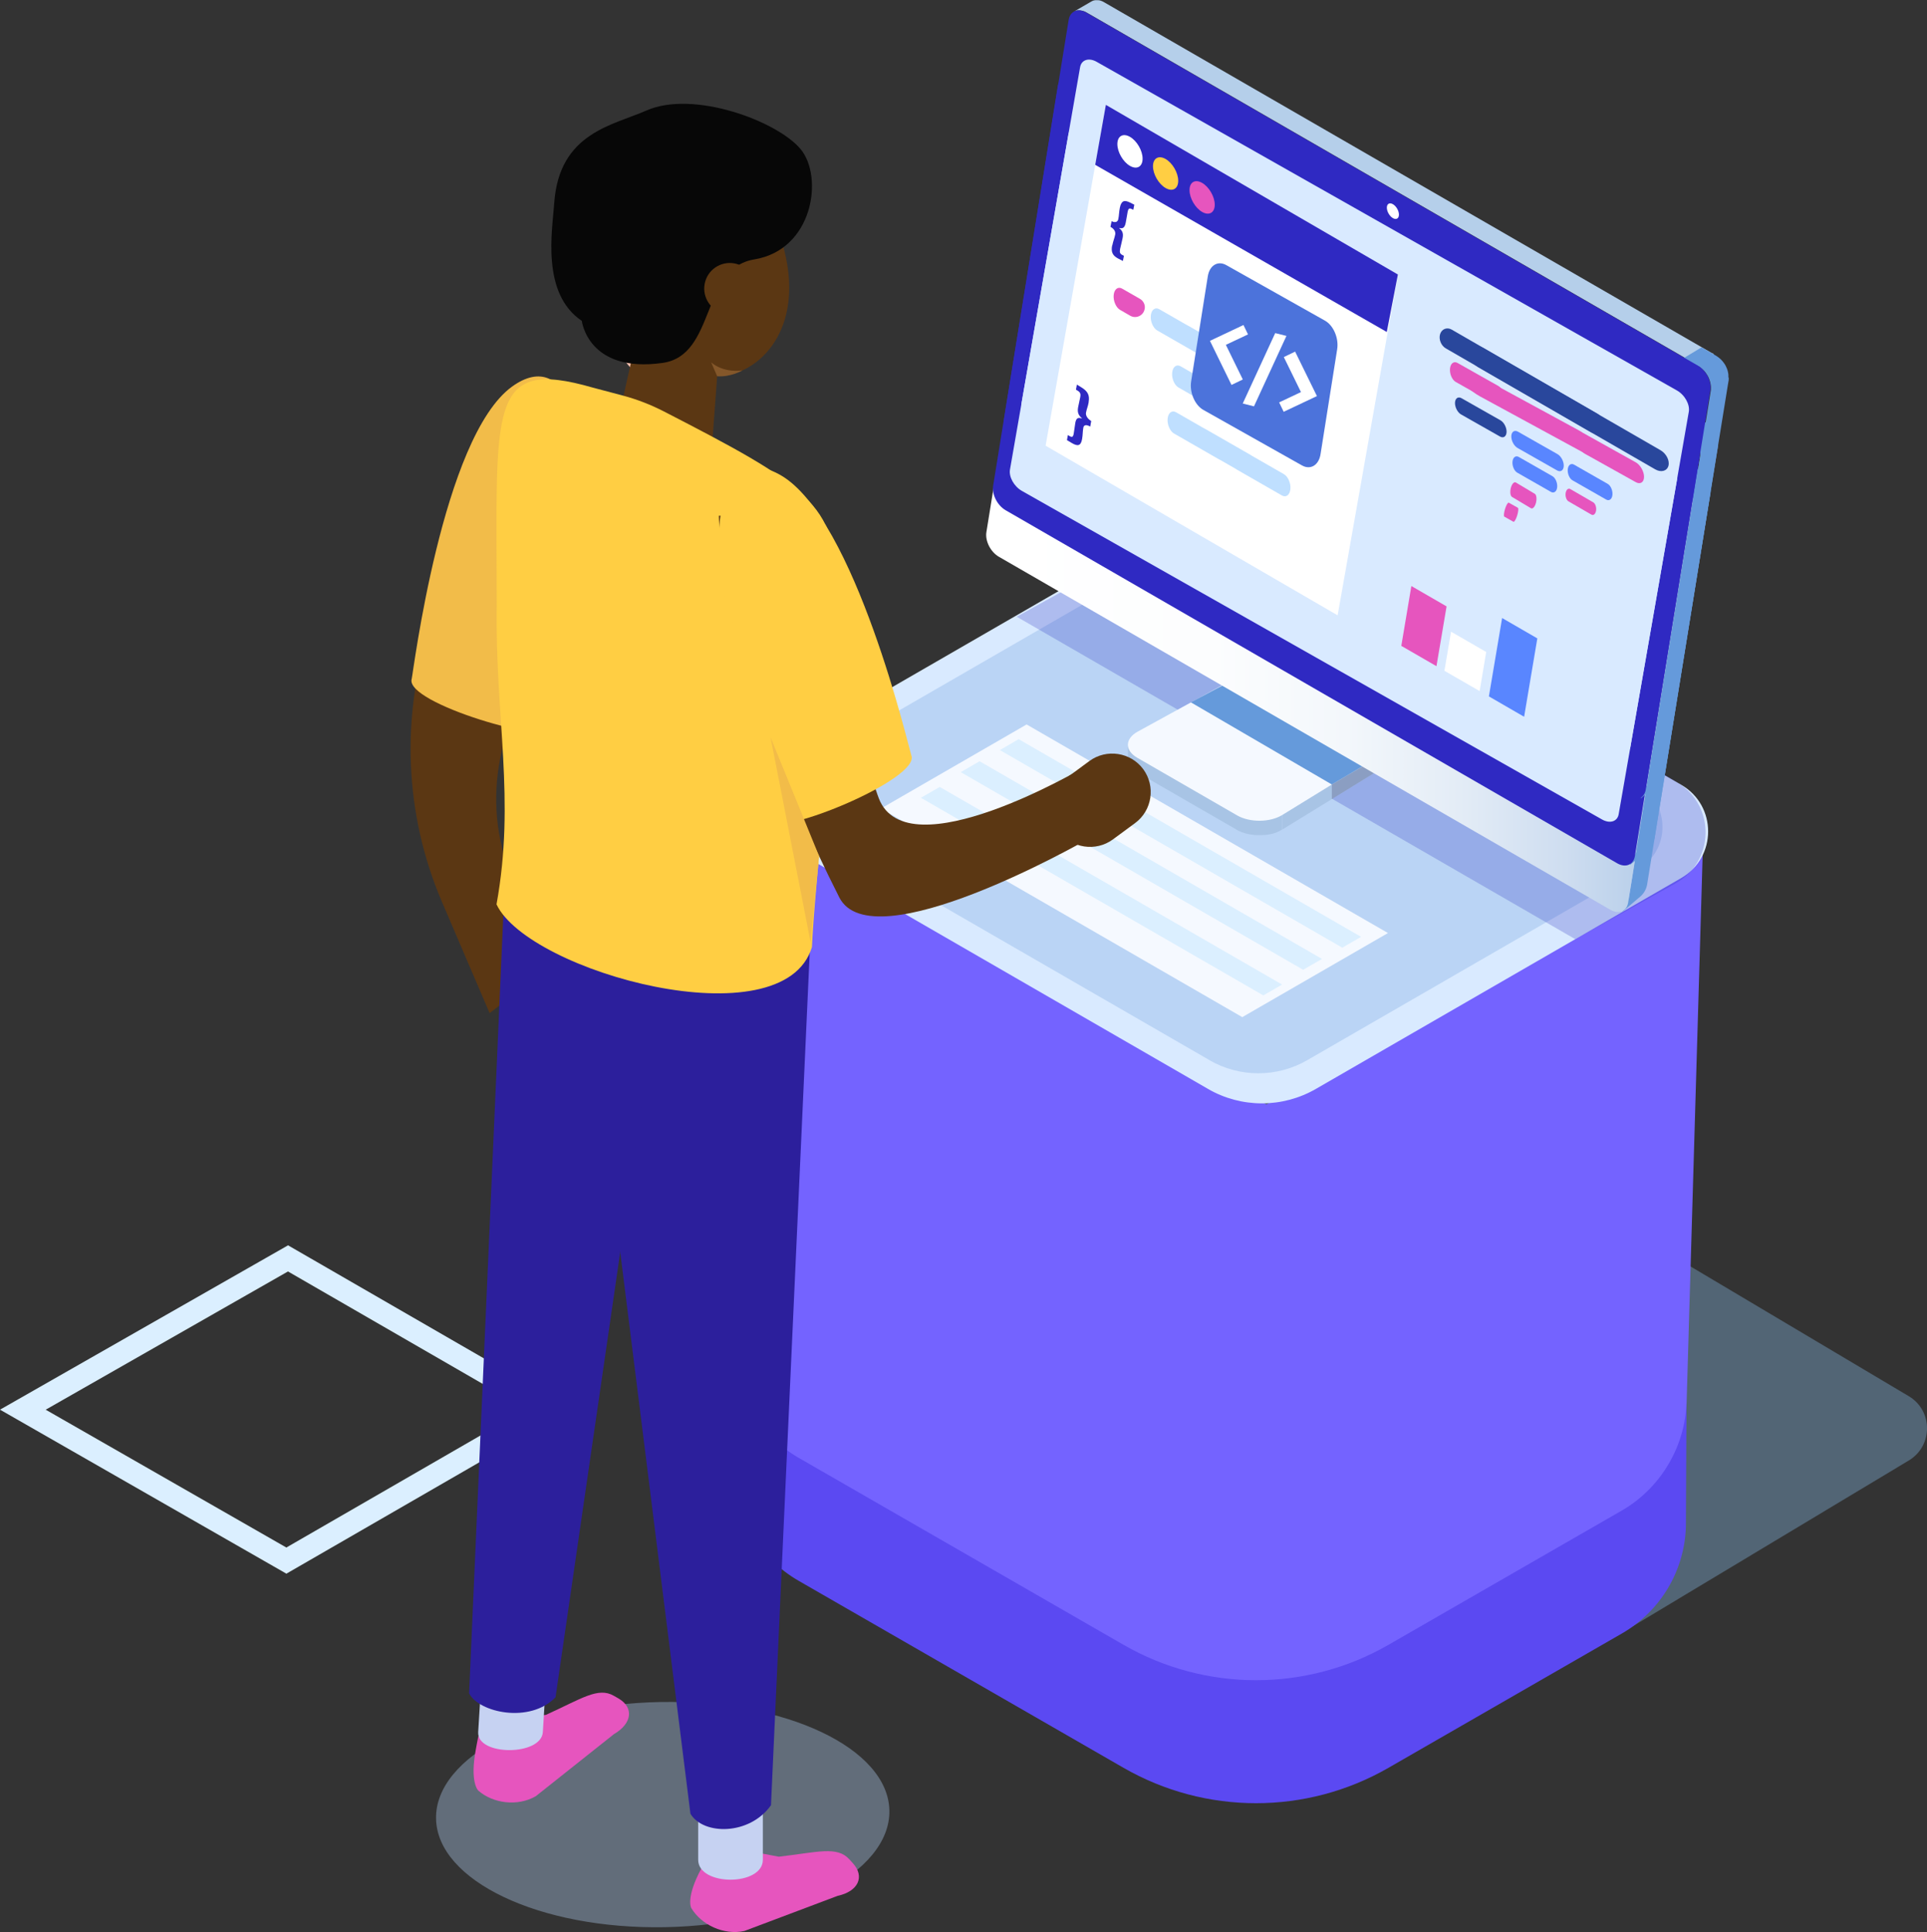 <?xml version="1.0" encoding="UTF-8"?><svg xmlns="http://www.w3.org/2000/svg" xmlns:xlink="http://www.w3.org/1999/xlink" viewBox="0 0 293.25 294.08"><rect x="0" y="0" width="293.25" height="294.08" fill="#333333" stroke="none"/><defs><style>.cls-1{fill:url(#linear-gradient);}.cls-2{fill:#f5f9ff;}.cls-3{fill:#e655be;}.cls-4{fill:#fff;}.cls-5{fill:#f2bc49;}.cls-6{fill:#ffc2b0;}.cls-7{fill:#ffce43;}.cls-8{fill:#7463ff;}.cls-9{fill:#b5cfea;}.cls-10{fill:#659adb;}.cls-11{fill:#bad4f5;}.cls-12,.cls-13{fill:#a8c4e5;}.cls-14{fill:#bfdfff;}.cls-15{fill:#dbefff;}.cls-16{fill:#d9eaff;}.cls-17{fill:#c6d2f2;}.cls-18{fill:#070707;}.cls-19{fill:#5b49f2;}.cls-20{fill:#2c1f9c;}.cls-21{fill:#29479c;}.cls-22{fill:#5b3713;}.cls-23{fill:#5986ff;}.cls-24{fill:#2f29c2;}.cls-25{fill:#4c73db;}.cls-26{fill:#84572a;}.cls-27{fill:#45446c;opacity:.29;}.cls-27,.cls-13,.cls-28{mix-blend-mode:multiply;}.cls-13{opacity:.4;}.cls-28{fill:#88bdeb;opacity:.36;}.cls-29{fill:none;stroke:#dbefff;stroke-miterlimit:10;stroke-width:3.45px;}.cls-30{isolation:isolate;}.cls-31{fill:#2f35c2;opacity:.25;}</style><linearGradient id="linear-gradient" x1="1385.42" y1="78.8" x2="1492.99" y2="78.8" gradientTransform="translate(-1235.35)" gradientUnits="userSpaceOnUse"><stop offset=".04" stop-color="#fff"/><stop offset=".32" stop-color="#fcfdfe"/><stop offset=".51" stop-color="#f3f7fb"/><stop offset=".67" stop-color="#e3ecf6"/><stop offset=".82" stop-color="#ceddf0"/><stop offset=".96" stop-color="#b2cbe8"/><stop offset="1" stop-color="#a8c4e5"/></linearGradient></defs><g class="cls-30"><g id="Layer_2"><g id="developer"><g><polygon class="cls-29" points="43.58 237.54 83.54 214.47 43.83 191.54 3.48 214.57 43.58 237.54"/><path class="cls-28" d="M247.8,247.94l42.75-25.68c3.64-2.25,3.6-7.57-.08-9.75l-126.76-75.37-16.66,52.7,100.76,58.1Z"/><path class="cls-8" d="M210.98,268.92l35.42-20.45c5.84-3.37,9.52-9.53,9.72-16.28l3-102.41-66.39,38.33s0,0,0,0h0s-80.83-46.67-80.83-46.67v102.36c0,6.86,3.66,13.21,9.61,16.64,0,0,28.83,16.64,49.32,28.48,12.43,7.17,27.73,7.17,40.16,0Z"/><path class="cls-19" d="M256.65,213.48c-.2,6.74-3.98,13.06-9.84,16.44l-35.53,20.45c-12.46,7.17-27.82,7.17-40.28,0-20.56-11.83-49.47-28.48-49.47-28.48-5.96-3.43-9.64-9.78-9.64-16.64v18.72c0,6.86,3.67,13.21,9.64,16.64,0,0,28.91,16.64,49.47,28.48,12.46,7.17,27.82,7.17,40.28,0l35.53-20.45c5.86-3.37,9.55-9.53,9.75-16.28l.09-18.88Z"/><path class="cls-16" d="M183.81,165.73l-69.39-40.06c-3.37-1.94-3.37-6.81,0-8.75l58.35-33.69c6.29-3.63,14.04-3.63,20.34,0l62.73,36.22c5.47,3.16,5.47,11.04,0,14.2l-55.58,32.09c-5.09,2.94-11.36,2.94-16.44,0Z"/><path class="cls-11" d="M184.05,161.36l-62.85-36.28c-3.05-1.76-3.05-6.16,0-7.92l52.85-30.51c5.7-3.29,12.72-3.29,18.42,0l56.81,32.8c4.95,2.86,4.95,10,0,12.86l-50.34,29.06c-4.61,2.66-10.28,2.66-14.89,0Z"/><g><path class="cls-31" d="M239.72,142.95l-85-49.08,31.85-17.64,68.79,42.92c5.75,3.59,5.54,12.03-.39,15.32l-15.24,8.48Z"/><g><g><path class="cls-12" d="M216.07,109.95s-.45,.25-.48,.29c-.02,.02-.17,.19-.25,.26-.05,.05-.23,.19-.26,.22-.09,.07-19.96,12.29-19.96,12.29v3.27s19.65-12.08,19.65-12.08c.11-.07,.21-.14,.3-.21,.03-.02,.06-.05,.09-.07,.06-.05,.12-.09,.17-.14h0c.07-.07,.14-.13,.2-.2,.02-.02,.03-.04,.05-.06,.02-.02,.04-.04,.05-.06,.02-.02,.03-.04,.04-.06,.04-.06,.08-.11,.11-.17,.01-.02,.03-.04,.04-.06,0-.02,.01-.03,.02-.05,.03-.05,.05-.1,.07-.15,.01-.02,.02-.05,.03-.07,0-.01,0-.03,.01-.04,.02-.05,.03-.1,.04-.15,0-.03,.02-.06,.02-.08,0,0,0-.02,0-.03,0-.05,.01-.11,.02-.16,0-.03,0-.06,0-.09,0-.01,0-.03,0-.04v-2.36Z"/><path class="cls-12" d="M195.04,123.05c-.13,.08-.27,.15-.41,.22-.04,.02-.09,.04-.13,.06-.16,.07-.32,.13-.49,.19,0,0-.02,0-.03,0-.14,.05-.29,.09-.43,.12-.02,0-.04,0-.06,.01-.13,.03-.25,.06-.38,.08-.02,0-.03,0-.05,0-.17,.03-.34,.05-.51,.07-.06,0-.13,.01-.19,.02-.1,0-.2,.02-.3,.02-.07,0-.14,0-.21,0-.09,0-.17,0-.26,0-.07,0-.15,0-.22,0-.08,0-.16,0-.24-.01-.08,0-.15-.01-.23-.02-.08,0-.16-.02-.24-.03-.07,0-.15-.02-.22-.03-.08-.01-.17-.03-.25-.04-.07-.01-.14-.03-.21-.04-.1-.02-.2-.05-.3-.07-.06-.01-.11-.03-.17-.04-.18-.05-.35-.11-.51-.17-.08-.03-.16-.07-.24-.1-.04-.02-.08-.03-.12-.05-.12-.06-.24-.12-.35-.18l-15.23-8.79c-.94-.54-1.41-.26-1.41-.97v2.28c-.01,.71,.46,1.42,1.4,1.97l15.23,8.79c.11,.07,.23,.13,.35,.18,.04,.02,.08,.04,.12,.05,.07,.03,.14,.06,.21,.09,.01,0,.02,0,.03,.01,.17,.06,.34,.12,.51,.17,.01,0,.02,0,.03,.01,.04,.01,.09,.02,.13,.03,.1,.03,.2,.05,.3,.07,.02,0,.04,.01,.07,.02,.05,0,.09,.02,.14,.02,.08,.02,.17,.03,.25,.04,.03,0,.06,.01,.08,.01,.05,0,.09,0,.14,.02,.08,0,.16,.02,.23,.03,.03,0,.06,0,.09,.01,.05,0,.09,0,.14,0,.08,0,.16,0,.24,.01,.03,0,.06,0,.09,0,.04,0,.09,0,.13,0,.09,0,.17,0,.26,0,.03,0,.07,0,.1,0,.04,0,.07,0,.11,0,.1,0,.2-.01,.3-.02,.04,0,.08,0,.12,0,.02,0,.05,0,.07,0,.17-.02,.34-.04,.51-.07,.01,0,.03,0,.04,0,0,0,0,0,0,0,.13-.02,.26-.05,.38-.08,.02,0,.04,0,.06-.01,.15-.04,.29-.08,.43-.12,0,0,0,0,0,0,0,0,.01,0,.02,0,.17-.06,.33-.12,.49-.19,.04-.02,.09-.04,.13-.06,.14-.07,.28-.14,.41-.22,.02,0,.03-.02,.05-.03,.01,0,.02-.01,.03-.02v-3.27s-.05,.03-.07,.05Z"/><path class="cls-2" d="M214.66,108.13c1.83,1.06,1.88,2.76,.11,3.85l-19.65,12.08c-1.84,1.13-4.93,1.16-6.84,.06l-15.23-8.79c-1.9-1.1-1.87-2.89,.07-3.96l20.8-11.42c1.87-1.03,4.82-1,6.65,.05l14.1,8.14Z"/></g><polygon class="cls-10" points="181.22 106.9 202.68 119.41 207.74 116.38 186.57 104.06 181.22 106.9"/><polygon class="cls-27" points="202.68 119.41 202.68 121.63 209.08 117.69 209.08 115.66 202.68 119.41"/></g><path class="cls-10" d="M260.24,74.62s0,0,0,0c0-.03,0-.07,0-.1,0-.03,0-.07,0-.1,0,0,0,0,0-.01,0,0,0,0,0-.01,0-.02,0-.05,0-.07,0-.03,0-.07-.01-.1,0-.02,0-.03,0-.05,0,0,0-.01,0-.02,0-.01,0-.02,0-.03,0-.03-.01-.07-.02-.1,0-.03-.01-.06-.02-.1h0s0,0,0,0c0-.04-.02-.07-.02-.1,0-.03-.02-.07-.03-.1,0,0,0-.02,0-.03,0,0,0-.01,0-.02,0-.02-.01-.04-.02-.05,0-.03-.02-.06-.03-.1,0-.02-.02-.05-.03-.07,0,0,0,0,0-.01,0,0,0,0,0-.01-.01-.03-.02-.06-.03-.09-.01-.03-.02-.06-.04-.09,0-.01-.01-.02-.02-.04,0,0,0-.01,0-.02,0-.01,0-.02-.01-.03-.01-.03-.03-.06-.04-.09-.01-.03-.03-.06-.04-.09,0,0,0,0,0,0,0,0,0,0,0-.01-.02-.03-.03-.06-.05-.09-.02-.03-.03-.06-.05-.09-.01-.02-.02-.04-.03-.06,0,0-.01-.02-.02-.03-.03-.05-.06-.09-.09-.14,0-.01-.02-.03-.03-.04,0,0,0,0,0,0-.04-.06-.08-.11-.12-.17,0,0-.01-.02-.02-.02,0,0-.01-.01-.02-.02-.01-.02-.03-.04-.04-.06-.02-.03-.05-.06-.07-.09,0-.01-.02-.02-.03-.03v-.02s-.03-.02-.04-.03c-.02-.03-.05-.06-.07-.08-.02-.02-.04-.04-.06-.06,0,0,0,0-.01-.01,0,0,0,0,0,0-.03-.03-.05-.05-.08-.08-.03-.03-.06-.05-.09-.08h0s0,0,0,0c-.03-.03-.06-.05-.09-.07-.03-.03-.06-.05-.09-.08,0,0,0,0-.01,0,0,0,0,0-.01-.01-.02-.02-.04-.03-.07-.05-.03-.02-.06-.04-.09-.07,0,0-.02-.01-.03-.02,0,0,0,0,0,0,0,0,0,0,0,0-.02-.01-.04-.02-.06-.04-.03-.02-.06-.04-.09-.06,0,0-.5-.29-.51-.29l-2.8,1.52s.67,.39,.7,.41c.03,.02,.06,.04,.09,.06,.03,.02,.06,.04,.09,.07,.03,.02,.06,.05,.09,.07,.01,.01,.03,.02,.04,.03,.05,.04,.1,.08,.14,.12h0s.09,.09,.14,.13c0,0,.01,.01,.02,.02,.04,.04,.09,.09,.13,.13,0,0,.01,.01,.02,.02,.04,.05,.08,.09,.12,.14,0,0,.01,.02,.02,.03,.04,.05,.07,.1,.11,.14,.02,.03,.04,.05,.05,.08,.02,.03,.04,.06,.06,.09,.02,.04,.05,.07,.07,.11,.02,.02,.03,.05,.05,.07,.01,.02,.02,.04,.04,.07,.02,.04,.04,.08,.06,.12,0,.01,.01,.02,.02,.03,.03,.05,.06,.11,.08,.16,0,0,0,0,0,.01,.03,.06,.05,.12,.08,.18,0,0,0,.01,0,.02,.02,.06,.05,.12,.07,.17,0,0,0,.01,0,.02,.02,.06,.04,.11,.06,.17,0,0,0,.02,0,.03,.02,.06,.03,.11,.05,.17,0,0,0,.02,0,.03,.01,.06,.03,.12,.04,.17,0,0,0,.02,0,.03,.01,.06,.02,.12,.03,.17,0,0,0,.02,0,.02,0,.06,.01,.12,.02,.17,0,.03,0,.06,0,.09,0,.03,0,.07,0,.1,0,.04,0,.07,0,.11,0,.04,0,.07,0,.11,0,.04,0,.08-.01,.12,0,.03,0,.06-.01,.09,0,0,0,.06-.03,.16l-9.69,59.91c-.05,.28-1.15,2.11-.9,1.96l2.65-2.25c.56-.48,.93-1.14,1.05-1.86l9.51-58.78c.05-.28,.12-.71,.12-.71,0-.03,0-.06,.01-.09,0-.03,0-.05,0-.08,0,0,0,0,0,0,0,0,0,0,0-.01,0,0,0-.02,0-.02,0-.04,0-.07,0-.11,0-.03,0-.06,0-.09,0,0,0,0,0-.01Z"/><path class="cls-1" d="M255.71,72.85c1.26,.73,2.11,2.41,1.89,3.75l-9.83,60.78c-.22,1.34-1.42,1.83-2.68,1.11l-93.09-53.75c-1.26-.73-2.11-2.41-1.89-3.75l9.83-60.78c.22-1.34,1.42-1.83,2.68-1.11l93.09,53.75Z"/><path class="cls-9" d="M258.94,63.9L166.67,10.63h0s0,0,0,0l-.14-.08s0,0,0,0c-.1-.06-.23-.13-.24-.14-.03-.02-.06-.03-.1-.05-.03-.02-.06-.03-.1-.05-.03-.01-.06-.03-.1-.04-.03-.01-.07-.03-.1-.04-.03-.01-.07-.02-.1-.03-.04-.01-.07-.02-.11-.03,0,0,0,0,0,0h0s0,0,0,0c-.03,0-.06-.01-.09-.02-.02,0-.03,0-.05,0-.01,0-.03,0-.04,0,0,0-.02,0-.03,0-.04,0-.08,0-.11-.01,0,0,0,0,0,0h0s-.09,0-.13,0c0,0,0,0-.01,0-.02,0-.04,0-.06,0-.02,0-.05,0-.07,0,0,0-.01,0-.02,0-.03,0-.06,0-.09,.01-.02,0-.03,0-.05,0,0,0,0,0-.01,0-.06,.01-.12,.03-.18,.05,0,0,0,0-.01,0,0,0-.01,0-.02,0-.08,.03-.15,.06-.22,.1l-2.71,1.57c.07-.04,.14-.07,.22-.1,.03-.01,.06-.02,.09-.03,.04-.01,.07-.02,.11-.03,.04,0,.09-.02,.13-.02,.02,0,.03,0,.05,0,.06,0,.13,0,.19,0,.01,0,.02,0,.04,0,.07,0,.13,0,.2,.02,0,0,0,0,.01,0,.07,.01,.14,.02,.22,.04,0,0,.01,0,.02,0,.07,.02,.14,.04,.22,.07,0,0,.01,0,.02,0,.08,.03,.15,.06,.23,.1,.03,.02,.06,.03,.09,.05,.02,.01,.05,.03,.07,.04l.51,.29h0l92.41,53.35c.11,.06,.24,.06,.34,0l2.03-1.18c.23-.13,.23-.46,0-.59ZM165.76,10.8h0s0,0,0,0h0Z"/><path class="cls-10" d="M261.38,67.53s0,0,0,0c0-.03,0-.07,0-.1,0-.03,0-.07,0-.1,0,0,0,0,0-.01,0,0,0,0,0-.01,0-.02,0-.05,0-.07,0-.03,0-.07-.01-.1,0-.02,0-.03,0-.05,0,0,0-.01,0-.02,0-.01,0-.02,0-.03,0-.03-.01-.07-.02-.1,0-.03-.01-.06-.02-.1h0s0,0,0,0c0-.03-.02-.07-.02-.1,0-.03-.02-.07-.03-.1,0,0,0-.02,0-.03,0,0,0-.01,0-.02,0-.02-.01-.04-.02-.05,0-.03-.02-.06-.03-.1,0-.02-.02-.05-.03-.07,0,0,0,0,0-.01,0,0,0,0,0-.01-.01-.03-.02-.06-.03-.09-.01-.03-.02-.06-.04-.09,0-.01-.01-.02-.02-.04,0,0,0-.01,0-.02,0-.01,0-.02-.01-.03-.01-.03-.03-.06-.04-.09s-.03-.06-.04-.09c0,0,0,0,0,0,0,0,0,0,0-.01-.02-.03-.03-.06-.05-.09-.02-.03-.03-.06-.05-.09-.01-.02-.02-.04-.03-.06,0,0-.01-.02-.02-.03-.03-.05-.06-.09-.09-.14,0-.01-.02-.03-.03-.04,0,0,0,0,0,0-.04-.06-.08-.11-.12-.17,0,0-.01-.02-.02-.02,0,0-.01-.01-.02-.02-.01-.02-.03-.04-.04-.06-.02-.03-.05-.06-.07-.09,0-.01-.02-.02-.03-.03,0,0,0-.01-.02-.02,0-.01-.02-.02-.03-.03-.02-.03-.05-.06-.07-.08-.02-.02-.04-.04-.06-.06,0,0,0,0-.01-.01,0,0,0,0,0,0-.03-.03-.05-.05-.08-.08-.03-.03-.06-.05-.09-.08h0s0,0,0,0c-.03-.03-.06-.05-.09-.07-.03-.03-.06-.05-.09-.08,0,0,0,0-.01,0,0,0,0,0-.01,0-.02-.02-.04-.03-.07-.05-.03-.02-.06-.04-.09-.07,0,0-.02-.01-.03-.02,0,0,0,0,0,0,0,0,0,0,0,0-.02-.01-.04-.02-.06-.04-.03-.02-.06-.04-.09-.06,0,0-2.25-1.3-2.25-1.3l-2.77,1.67s2.37,1.24,2.41,1.26c.03,.02,.06,.04,.09,.06,.03,.02,.06,.04,.09,.07,.03,.02,.06,.05,.09,.07,.01,.01,.03,.02,.04,.03,.05,.04,.1,.08,.14,.12h0s0,0,0,0c.05,.04,.09,.09,.14,.13,0,0,.01,.01,.02,.02,.04,.04,.09,.09,.13,.13,0,0,.01,.01,.02,.02,.04,.05,.08,.09,.12,.14,0,0,.01,.02,.02,.03,.04,.05,.07,.1,.11,.14,.02,.03,.04,.05,.05,.08,.02,.03,.04,.06,.06,.09,.02,.04,.05,.07,.07,.11,.02,.02,.03,.05,.05,.07,.01,.02,.02,.04,.04,.07,.02,.04,.04,.08,.06,.12,0,.01,.01,.02,.02,.03,.03,.05,.06,.11,.08,.16,0,0,0,0,0,.01,.03,.06,.05,.12,.08,.18v.02c.03,.06,.05,.12,.07,.17,0,0,0,.01,0,.02,.02,.06,.04,.11,.06,.17,0,0,0,.02,0,.03,.02,.06,.03,.11,.05,.17,0,0,0,.02,0,.03,.01,.06,.03,.12,.04,.17,0,0,0,.02,0,.03,.01,.06,.02,.12,.03,.17,0,0,0,.02,0,.02,0,.06,.01,.12,.02,.17,0,.03,0,.06,0,.09,0,.03,0,.07,0,.1,0,.04,0,.07,0,.11,0,.04,0,.07,0,.11,0,.04,0,.08-.01,.12,0,.03,0,.06-.01,.09,0,0,0,.06-.03,.16l-9.69,59.91c-.05,.28-1.15,2.11-.9,1.96l2.65-2.25c.56-.48,.93-1.14,1.05-1.86l9.51-58.78c.05-.28,.12-.71,.12-.71,0-.03,0-.06,.01-.09,0-.03,0-.05,0-.08,0,0,0,0,0,0,0,0,0,0,0-.01,0,0,0-.02,0-.02,0-.04,0-.07,0-.11,0-.03,0-.06,0-.09,0,0,0,0,0-.01Z"/><path class="cls-24" d="M256.74,65.77c1.26,.73,2.11,2.41,1.89,3.75l-9.83,60.78c-.22,1.34-1.42,1.83-2.68,1.11l-93.09-53.75c-1.26-.73-2.11-2.41-1.89-3.75l9.83-60.78c.22-1.34,1.42-1.83,2.68-1.11l93.09,53.75Z"/><path class="cls-9" d="M260.59,53.79L168.33,.52h0s0,0,0,0l-.14-.08h0c-.1-.06-.23-.13-.24-.14-.03-.02-.06-.03-.1-.05-.03-.02-.06-.03-.1-.05-.03-.01-.06-.03-.1-.04-.03-.01-.07-.03-.1-.04-.03-.01-.07-.02-.1-.03-.04-.01-.07-.02-.11-.03,0,0,0,0,0,0h0s0,0,0,0c-.03,0-.06-.01-.09-.02-.02,0-.03,0-.05,0-.01,0-.03,0-.04,0,0,0-.02,0-.03,0-.04,0-.08,0-.11-.01,0,0,0,0,0,0h0s-.09,0-.13,0c0,0,0,0-.01,0-.02,0-.04,0-.06,0-.02,0-.05,0-.07,0,0,0-.01,0-.02,0-.03,0-.06,0-.09,.01-.02,0-.03,0-.05,0,0,0,0,0-.01,0-.06,.01-.12,.03-.18,.05,0,0,0,0-.01,0,0,0-.01,0-.02,0-.08,.03-.15,.06-.22,.1l-2.71,1.57c.07-.04,.14-.07,.22-.1,.03-.01,.06-.02,.09-.03,.04-.01,.07-.02,.11-.03,.04,0,.09-.02,.13-.02,.02,0,.03,0,.05,0,.06,0,.13,0,.19,0,.01,0,.02,0,.04,0,.07,0,.13,0,.2,.02,0,0,0,0,.01,0,.07,.01,.14,.02,.22,.04,0,0,.01,0,.02,0,.07,.02,.14,.04,.22,.07,0,0,.01,0,.02,0,.08,.03,.15,.06,.23,.1,.03,.02,.06,.03,.09,.05,.02,.01,.05,.03,.07,.04l.51,.29h0l92.41,53.35c.11,.06,.24,.06,.34,0l2.03-1.18c.23-.13,.23-.46,0-.59ZM167.42,.68h0Z"/><path class="cls-10" d="M263.03,57.42s0,0,0,0c0-.03,0-.07,0-.1,0-.03,0-.07,0-.1,0,0,0,0,0-.01,0,0,0,0,0-.01,0-.02,0-.05,0-.07,0-.03,0-.07-.01-.1,0-.02,0-.03,0-.05,0,0,0-.01,0-.02,0-.01,0-.02,0-.03,0-.03-.01-.07-.02-.1,0-.03-.01-.06-.02-.1,0,0,0,0,0,0h0s-.02-.07-.02-.11c0-.03-.02-.07-.03-.1,0,0,0-.02,0-.03,0,0,0-.01,0-.02,0-.02-.01-.04-.02-.05,0-.03-.02-.06-.03-.1,0-.02-.02-.05-.03-.07,0,0,0,0,0-.01,0,0,0,0,0-.01-.01-.03-.02-.06-.03-.09-.01-.03-.02-.06-.04-.09,0-.01-.01-.02-.02-.04v-.02s-.02-.02-.02-.03c-.01-.03-.03-.06-.04-.09-.01-.03-.03-.06-.04-.09,0,0,0,0,0,0,0,0,0,0,0-.01-.02-.03-.03-.06-.05-.09-.02-.03-.03-.06-.05-.09-.01-.02-.02-.04-.03-.06,0,0,0-.02-.02-.03-.03-.05-.06-.09-.09-.14,0-.01-.02-.03-.03-.04,0,0,0,0,0,0-.04-.06-.08-.11-.12-.17,0,0-.01-.02-.02-.02,0,0-.01-.01-.02-.02-.01-.02-.03-.04-.04-.06-.02-.03-.05-.06-.07-.09,0-.01-.02-.02-.03-.03,0,0,0-.01-.02-.02,0-.01-.02-.02-.03-.03-.02-.03-.05-.06-.07-.08-.02-.02-.04-.04-.06-.06,0,0,0,0-.01-.01,0,0,0,0,0,0-.03-.03-.05-.05-.08-.08-.03-.03-.06-.05-.09-.08h0s0,0,0,0c-.03-.03-.06-.05-.09-.07-.03-.03-.06-.05-.09-.08,0,0,0,0-.01,0,0,0,0,0-.01-.01-.02-.02-.04-.03-.07-.05-.03-.02-.06-.04-.09-.07,0,0-.02-.01-.03-.02,0,0,0,0,0,0,0,0,0,0,0,0-.02-.01-.04-.02-.06-.04-.03-.02-.06-.04-.09-.06,0,0-2.25-1.3-2.25-1.3l-2.77,1.67s2.38,1.24,2.41,1.26c.03,.02,.06,.04,.09,.06,.03,.02,.06,.04,.09,.07,.03,.02,.06,.05,.09,.07,.01,.01,.03,.02,.04,.03,.05,.04,.1,.08,.14,.12h0s.09,.09,.14,.13c0,0,.01,.01,.02,.02,.04,.04,.09,.09,.13,.13,0,0,.01,.01,.02,.02,.04,.05,.08,.09,.12,.14,0,0,.01,.02,.02,.03,.04,.05,.07,.1,.11,.14,.02,.03,.04,.05,.05,.08,.02,.03,.04,.06,.06,.09,.02,.04,.05,.07,.07,.11,.02,.02,.03,.05,.05,.07,.01,.02,.02,.04,.04,.07,.02,.04,.04,.08,.06,.12,0,.01,.01,.02,.02,.03,.03,.05,.06,.11,.08,.16,0,0,0,0,0,.01,.03,.06,.05,.12,.08,.18,0,0,0,.01,0,.02,.02,.06,.05,.12,.07,.17,0,0,0,.01,0,.02,.02,.06,.04,.11,.06,.17,0,0,0,.02,0,.03,.02,.06,.03,.11,.05,.17v.03c.02,.06,.03,.12,.04,.17,0,0,0,.02,0,.03,.01,.06,.02,.12,.03,.17,0,0,0,.02,0,.02,0,.06,.01,.12,.02,.17,0,.03,0,.06,0,.09,0,.03,0,.07,0,.1,0,.04,0,.07,0,.11,0,.04,0,.07,0,.11,0,.04,0,.08-.01,.12,0,.03,0,.06-.01,.09,0,0,0,.06-.03,.16l-9.69,59.91c-.05,.28-1.15,2.11-.9,1.96l2.65-2.25c.56-.48,.93-1.14,1.05-1.86l9.51-58.78c.05-.28,.12-.71,.12-.71,0-.03,0-.06,.01-.09,0-.03,0-.05,0-.08,0,0,0,0,0,0,0,0,0,0,0-.01,0,0,0-.02,0-.02,0-.04,0-.07,0-.11,0-.03,0-.06,0-.09,0,0,0,0,0-.01Z"/><path class="cls-24" d="M258.39,55.66c1.26,.73,2.11,2.41,1.89,3.75l-9.83,60.78c-.22,1.34-1.42,1.83-2.68,1.11l-93.09-53.75c-1.26-.73-2.11-2.41-1.89-3.75L162.63,3.02c.22-1.34,1.42-1.83,2.68-1.11l93.09,53.75Z"/><path class="cls-16" d="M253.41,69.68c1.2,.68,2.01,2.14,1.81,3.26l-8.89,50.99c-.19,1.12-1.33,1.48-2.52,.81l-88.3-50.02c-1.2-.68-2.01-2.14-1.81-3.26l8.89-50.99c.2-1.12,1.33-1.49,2.52-.81l88.3,50.02Z"/><path class="cls-4" d="M211.12,42.92c0,.59-.41,.82-.92,.53-.51-.29-.92-1.01-.92-1.59,0-.59,.41-.82,.92-.53s.92,1.01,.92,1.59Z"/><path class="cls-16" d="M255.19,59.43c1.2,.68,2.01,2.14,1.81,3.26l-8.89,50.99c-.19,1.12-1.33,1.49-2.52,.81l-88.3-50.02c-1.2-.68-2.01-2.14-1.81-3.26l8.89-50.99c.2-1.12,1.33-1.49,2.52-.81l88.3,50.02Z"/><path class="cls-4" d="M212.89,32.67c0,.59-.41,.82-.92,.53s-.92-1.01-.92-1.59c0-.59,.41-.82,.92-.53,.51,.29,.92,1.01,.92,1.59Z"/></g><polygon class="cls-3" points="218.6 101.4 213.25 98.31 214.78 89.2 220.14 92.3 218.6 101.4"/><polygon class="cls-4" points="225.17 105.19 219.81 102.1 220.82 96.15 226.17 99.24 225.17 105.19"/><polygon class="cls-23" points="231.94 109.1 226.58 106 228.59 94.07 233.95 97.17 231.94 109.1"/><path class="cls-3" d="M227.76,61.65l-6.22-3.51c-.56-.31-.95-1.22-.88-2.02h0c.07-.8,.58-1.19,1.14-.88l6.22,3.51c.56,.31,.95,1.22,.88,2.02h0c-.07,.8-.58,1.19-1.14,.88Z"/><path class="cls-21" d="M228.26,66.44l-5.92-3.36c-.53-.3-.94-1.1-.92-1.78h0c.03-.68,.48-.99,1.01-.68l5.92,3.36c.53,.3,.94,1.1,.92,1.78h0c-.03,.68-.48,.99-1.01,.68Z"/><path class="cls-23" d="M236.95,71.6l-6.02-3.42c-.54-.31-.96-1.11-.94-1.79h0c.02-.68,.48-.99,1.02-.68l6.02,3.42c.54,.31,.96,1.11,.94,1.79h0c-.02,.68-.48,.99-1.02,.68Z"/><path class="cls-23" d="M236.02,74.87l-5.13-2.93c-.46-.26-.78-1.02-.72-1.67h0c.06-.66,.49-.98,.95-.72l5.13,2.93c.46,.26,.78,1.02,.72,1.67h0c-.06,.66-.49,.98-.95,.72Z"/><path class="cls-3" d="M248.93,73.39l-7.74-4.32c-.69-.39-1.26-1.38-1.26-2.21h0c0-.83,.57-1.2,1.26-.81l7.74,4.32c.69,.39,1.26,1.38,1.26,2.21h0c0,.83-.57,1.2-1.26,.81Z"/><path class="cls-23" d="M244.43,76.04l-5.13-2.93c-.46-.26-.78-1.02-.72-1.67h0c.06-.66,.49-.98,.95-.72l5.13,2.93c.46,.26,.78,1.02,.72,1.67h0c-.06,.66-.49,.98-.95,.72Z"/><path class="cls-21" d="M243.09,62.97l-22.15-12.79c-.72-.42-1.53-.12-1.78,.66s.13,1.76,.85,2.18l22.15,12.79c.72,.42,1.53,.12,1.78-.66,.26-.78-.13-1.76-.85-2.18Z"/><path class="cls-21" d="M252.7,68.53l-26.96-15.56c-.88-.51-1.79-.27-2.01,.53s.32,1.87,1.2,2.38l26.96,15.56c.88,.51,1.79,.27,2.01-.53s-.32-1.87-1.2-2.38Z"/><path class="cls-4" d="M168.29,15.96l-9.17,51.88,44.44,25.82,9.17-51.88-44.44-25.82Z"/><path class="cls-14" d="M192.84,56.49l-4.95-2.84s-.09-.06-.13-.09l-6.88-3.95c-.05-.03-.1-.05-.15-.07l-4.32-2.48c-.62-.35-1.19,.08-1.28,.97-.09,.89,.35,1.9,.96,2.26l6.88,3.95c.05,.03,.1,.05,.15,.07l2.4,1.38s.09,.06,.13,.09l6.88,3.95c.62,.35,1.19-.08,1.28-.97,.09-.89-.35-1.9-.96-2.26Z"/><path class="cls-14" d="M195.4,72.18l-4.95-2.84s-.09-.06-.13-.09l-6.88-3.95c-.05-.03-.1-.05-.15-.07l-4.32-2.48c-.62-.35-1.19,.08-1.28,.97-.09,.89,.35,1.9,.96,2.26l6.88,3.95c.05,.03,.1,.05,.15,.07l2.4,1.38s.09,.06,.13,.09l6.88,3.95c.62,.35,1.19-.08,1.28-.97,.09-.89-.35-1.9-.96-2.26Z"/><path class="cls-14" d="M186.22,62.93l-6.88-3.95c-.62-.35-1.05-1.37-.96-2.26h0c.09-.89,.66-1.32,1.28-.97l6.88,3.95c.62,.35,1.05,1.37,.96,2.26h0c-.09,.89-.66,1.32-1.28,.97Z"/><path class="cls-14" d="M197.06,68.95l-6.88-3.95c-.62-.35-1.05-1.37-.96-2.26h0c.09-.89,.66-1.32,1.28-.97l6.88,3.95c.62,.35,1.05,1.37,.96,2.26h0c-.09,.89-.66,1.32-1.28,.97Z"/><polygon class="cls-24" points="168.29 15.96 212.73 41.78 211.04 50.53 166.67 25.09 168.29 15.96"/><path class="cls-3" d="M174.2,47.03c.11-.61-.18-1.23-.72-1.54l-2.72-1.56c-.62-.35-1.19,.08-1.28,.97-.09,.89,.35,1.9,.96,2.26l1.56,.9c.89,.51,2.01-.02,2.19-1.02h0Z"/><path class="cls-4" d="M173.88,24.15c0,1.22-.86,1.71-1.92,1.1s-1.92-2.1-1.92-3.32c0-1.22,.86-1.71,1.92-1.1,1.06,.61,1.92,2.1,1.92,3.32Z"/><path class="cls-7" d="M179.3,27.52c0,1.22-.86,1.71-1.92,1.1-1.06-.61-1.92-2.1-1.92-3.32,0-1.22,.86-1.71,1.92-1.1,1.06,.61,1.92,2.1,1.92,3.32Z"/><path class="cls-3" d="M184.86,31.16c0,1.22-.86,1.71-1.92,1.1-1.06-.61-1.92-2.1-1.92-3.32,0-1.22,.86-1.71,1.92-1.1,1.06,.61,1.92,2.1,1.92,3.32Z"/><path class="cls-24" d="M169.27,37.35c.14-.71,.32-1.03,.44-1.65,.07-.35-.07-.82-.72-1.17l.17-.86c.66,.31,.94,.04,1.02-.31,.13-.63,.1-1.05,.24-1.75,.22-1.08,.69-1.21,1.57-.77l.63,.32-.16,.78-.19-.1c-.41-.21-.56-.12-.67,.43-.11,.54-.16,1.04-.29,1.64-.15,.76-.45,.93-.98,.79v.04c.47,.37,.66,.78,.5,1.54-.12,.61-.26,1.07-.37,1.6-.11,.55-.02,.76,.39,.96l.19,.1-.16,.78-.63-.32c-.89-.44-1.22-.98-1-2.06Z"/><path class="cls-24" d="M165.68,61.2c-.12,.7-.3,1-.41,1.61-.06,.34,.1,.84,.79,1.28l-.15,.84c-.7-.4-.99-.18-1.05,.17-.11,.62-.07,1.05-.19,1.74-.19,1.06-.68,1.13-1.62,.56l-.68-.41,.14-.77,.2,.12c.44,.27,.59,.2,.69-.34,.09-.53,.14-1.03,.24-1.63,.13-.75,.44-.87,1-.67v-.04c-.51-.44-.71-.88-.58-1.63,.11-.6,.23-1.04,.33-1.57,.1-.54,0-.76-.45-1.03l-.2-.12,.14-.77,.67,.41c.94,.57,1.31,1.17,1.12,2.22Z"/><path class="cls-25" d="M198.15,70.85l-15.03-8.46c-1.29-.73-2.12-2.67-1.85-4.35l2.53-15.97c.26-1.67,1.52-2.44,2.81-1.72l15.03,8.46c1.29,.73,2.12,2.67,1.85,4.35l-2.53,15.97c-.26,1.67-1.52,2.44-2.81,1.72Z"/><g><polygon class="cls-4" points="187.41 58.59 184.13 51.88 189.23 49.47 189.92 50.9 186.55 52.49 189.13 57.76 187.41 58.59"/><polygon class="cls-4" points="195.35 62.68 194.66 61.25 197.98 59.68 195.37 54.35 197.09 53.52 200.41 60.29 195.35 62.68"/><polygon class="cls-4" points="190.83 61.85 189.12 61.42 194.06 50.7 195.77 51.13 190.83 61.85"/></g><polygon class="cls-2" points="189.05 154.82 134.06 123.07 156.23 110.27 211.22 142.02 189.05 154.82"/><polygon class="cls-15" points="204.27 144.25 152.16 114.17 155.02 112.51 207.13 142.6 204.27 144.25"/><polygon class="cls-15" points="198.31 147.61 146.21 117.53 149.07 115.87 201.18 145.96 198.31 147.61"/><polygon class="cls-15" points="192.25 151.51 140.14 121.43 143.01 119.78 195.11 149.86 192.25 151.51"/><g><path class="cls-22" d="M70.58,79.97l-5.11,15.47c-4.53,13.7-3.89,28.58,1.79,41.84l7.25,16.93,6.81-5.28-4.92-19.94c-1.46-5.93-1.09-12.14,.9-17.92,2.8-8.15,4.66-21.26-6.72-31.11Z"/><path class="cls-5" d="M87.6,80.32l-2.74,30.74c-1,2.46-23.32-4.03-22.21-7.72,.2-.65,4.64-36.81,15.28-44.5,8.64-6.25,12.5,7.64,9.68,21.49Z"/><ellipse class="cls-13" cx="100.83" cy="276.21" rx="34.5" ry="17.14" transform="translate(-4.88 1.83) rotate(-1.02)"/><path class="cls-3" d="M75,262.03l8.08-1.01c5.41-2.45,7.93-4.29,10.34-2.9l.68,.39c2.41,1.39,2.1,3.84-.68,5.45l-11.88,9.44c-2.78,1.61-6.53,1.1-8.75-.85,0,0-1.33-1.2-.38-6.25,.54-2.88,.35-2.98,2.58-4.27Z"/><path class="cls-3" d="M110.52,281.1l8,1.51c5.9-.68,8.87-1.66,10.73,.4l.53,.58c1.87,2.06,.83,4.3-2.31,4.98l-14.2,5.35c-3.14,.68-6.55-.95-8.07-3.49,0,0-.9-1.55,1.55-6.06,1.4-2.58,1.25-2.73,3.76-3.27Z"/><path class="cls-17" d="M116.09,283.08c0,4.04-9.84,4.04-9.84,0v-13.14h9.84v13.14Z"/><path class="cls-20" d="M117.33,274.77c-3.23,4.59-10.27,4.61-12.26,1.3l-17.09-136.76h35.5l-6.15,135.46Z"/><path class="cls-17" d="M82.61,263.64c-.22,3.66-10.06,3.66-9.84,0l.73-11.9h9.84l-.73,11.9Z"/><path class="cls-20" d="M84.54,258.35c-3.93,4.04-11.66,2.32-13.15-.6l5.21-118.56,24.72,3.66-16.78,115.5Z"/><ellipse class="cls-6" cx="100.83" cy="41.11" rx="10.47" ry="18.47" transform="translate(-4.44 13.27) rotate(-7.37)"/><path class="cls-22" d="M119.48,48.45c-2.44,8.5-11.55,11.57-16.9,6.02s-7.72-16.93-5.28-25.43c2.44-8.5,8.75-10.89,14.11-5.34s10.51,16.25,8.07,24.74Z"/><path class="cls-22" d="M98.87,72.97l-.91-.2c-3.08-.69-5.03-3.76-4.34-6.84l3.87-17.34c.69-3.08,3.76-5.03,6.84-4.35l.91,.2c3.08,.69,5.03,3.76,4.34,6.84l-1.27,17.21c-.69,3.08-6.37,5.16-9.44,4.48Z"/><path class="cls-18" d="M88.54,48.84s.92,8,12.29,6.4c8.16-1.15,5.78-14.42,13.94-15.75,8.97-1.46,10.6-12.55,7.06-16.8-3.54-4.25-16.29-9.02-23.45-5.87-5.14,2.27-13.3,3.39-14.04,14.1-.29,4.19-2.01,13.74,4.2,17.92Z"/><path class="cls-22" d="M114.8,44.99c-.59,2.07-2.75,3.26-4.81,2.67-2.07-.59-3.26-2.75-2.67-4.81,.59-2.07,2.75-3.26,4.81-2.67,2.07,.59,3.26,2.75,2.67,4.81Z"/><path class="cls-7" d="M75.56,137.65c2.9-15.92-.22-28.5,.03-45.43,0-30.43-1.46-37.85,14.63-33.22l4.53,1.2c2.18,.58,4.29,1.4,6.29,2.43,21.21,10.93,26.87,14.3,25.94,26.97,.1,20.88-2.98,44.29-3.42,54.56-4.37,14.44-43.15,3.82-48-6.51Z"/><path class="cls-26" d="M109.14,57.27l-.92-2.13s1.64,1.64,4.77,1.24c0,0-1.84,1.06-3.85,.89Z"/><path class="cls-22" d="M109.39,78.5s.18,22.26,18.33,58.09c4.99,9.85,37.22-8.53,37.22-8.53l-.11-11.19s-26.79,15.83-31.09,4.65c-4.85-12.6-3.59-45.52-24.34-43.01Z"/><path class="cls-7" d="M111.44,94.72l5.97,30.27c1.26,2.34,22.76-6.47,21.27-10.03-.26-.63-8.51-36.11-19.89-42.64-9.25-5.3-11.62,8.92-7.35,22.39Z"/><path class="cls-22" d="M172.74,125.28l-3.38,2.49c-2.6,1.91-6.28,1.36-8.2-1.24h0c-1.91-2.6-1.36-6.28,1.24-8.2l3.38-2.49c2.6-1.91,6.28-1.36,8.2,1.24h0c1.91,2.6,1.36,6.28-1.24,8.2Z"/><polygon class="cls-5" points="124.65 130.31 117.26 112.22 123.36 143.45 124.65 130.31"/></g><path class="cls-3" d="M242.18,78.33l-3.49-2.02c-.31-.18-.51-.75-.43-1.26h0c.08-.51,.39-.79,.71-.61l3.49,2.02c.31,.18,.51,.75,.43,1.26h0c-.08,.51-.39,.79-.71,.61Z"/><path class="cls-3" d="M232.98,77.36l-2.88-1.72c-.26-.15-.34-.77-.18-1.38h0c.16-.61,.5-.97,.76-.82l2.88,1.72c.26,.15,.34,.77,.18,1.38h0c-.16,.61-.5,.97-.76,.82Z"/><path class="cls-3" d="M230.32,79.42l-1.39-.78c-.12-.07-.07-.6,.11-1.19h0c.18-.58,.44-1,.56-.94l1.39,.78c.12,.07,.07,.6-.11,1.19h0c-.18,.58-.44,1-.56,.94Z"/><path class="cls-3" d="M241.64,69.26l-16.42-8.93c-1.47-.8-2.98-2.3-3.36-3.33h0c-.38-1.03,.52-1.23,1.98-.43l16.42,8.93c1.47,.8,2.98,2.3,3.36,3.33h0c.38,1.03-.51,1.23-1.98,.43Z"/></g></g></g></g></svg>